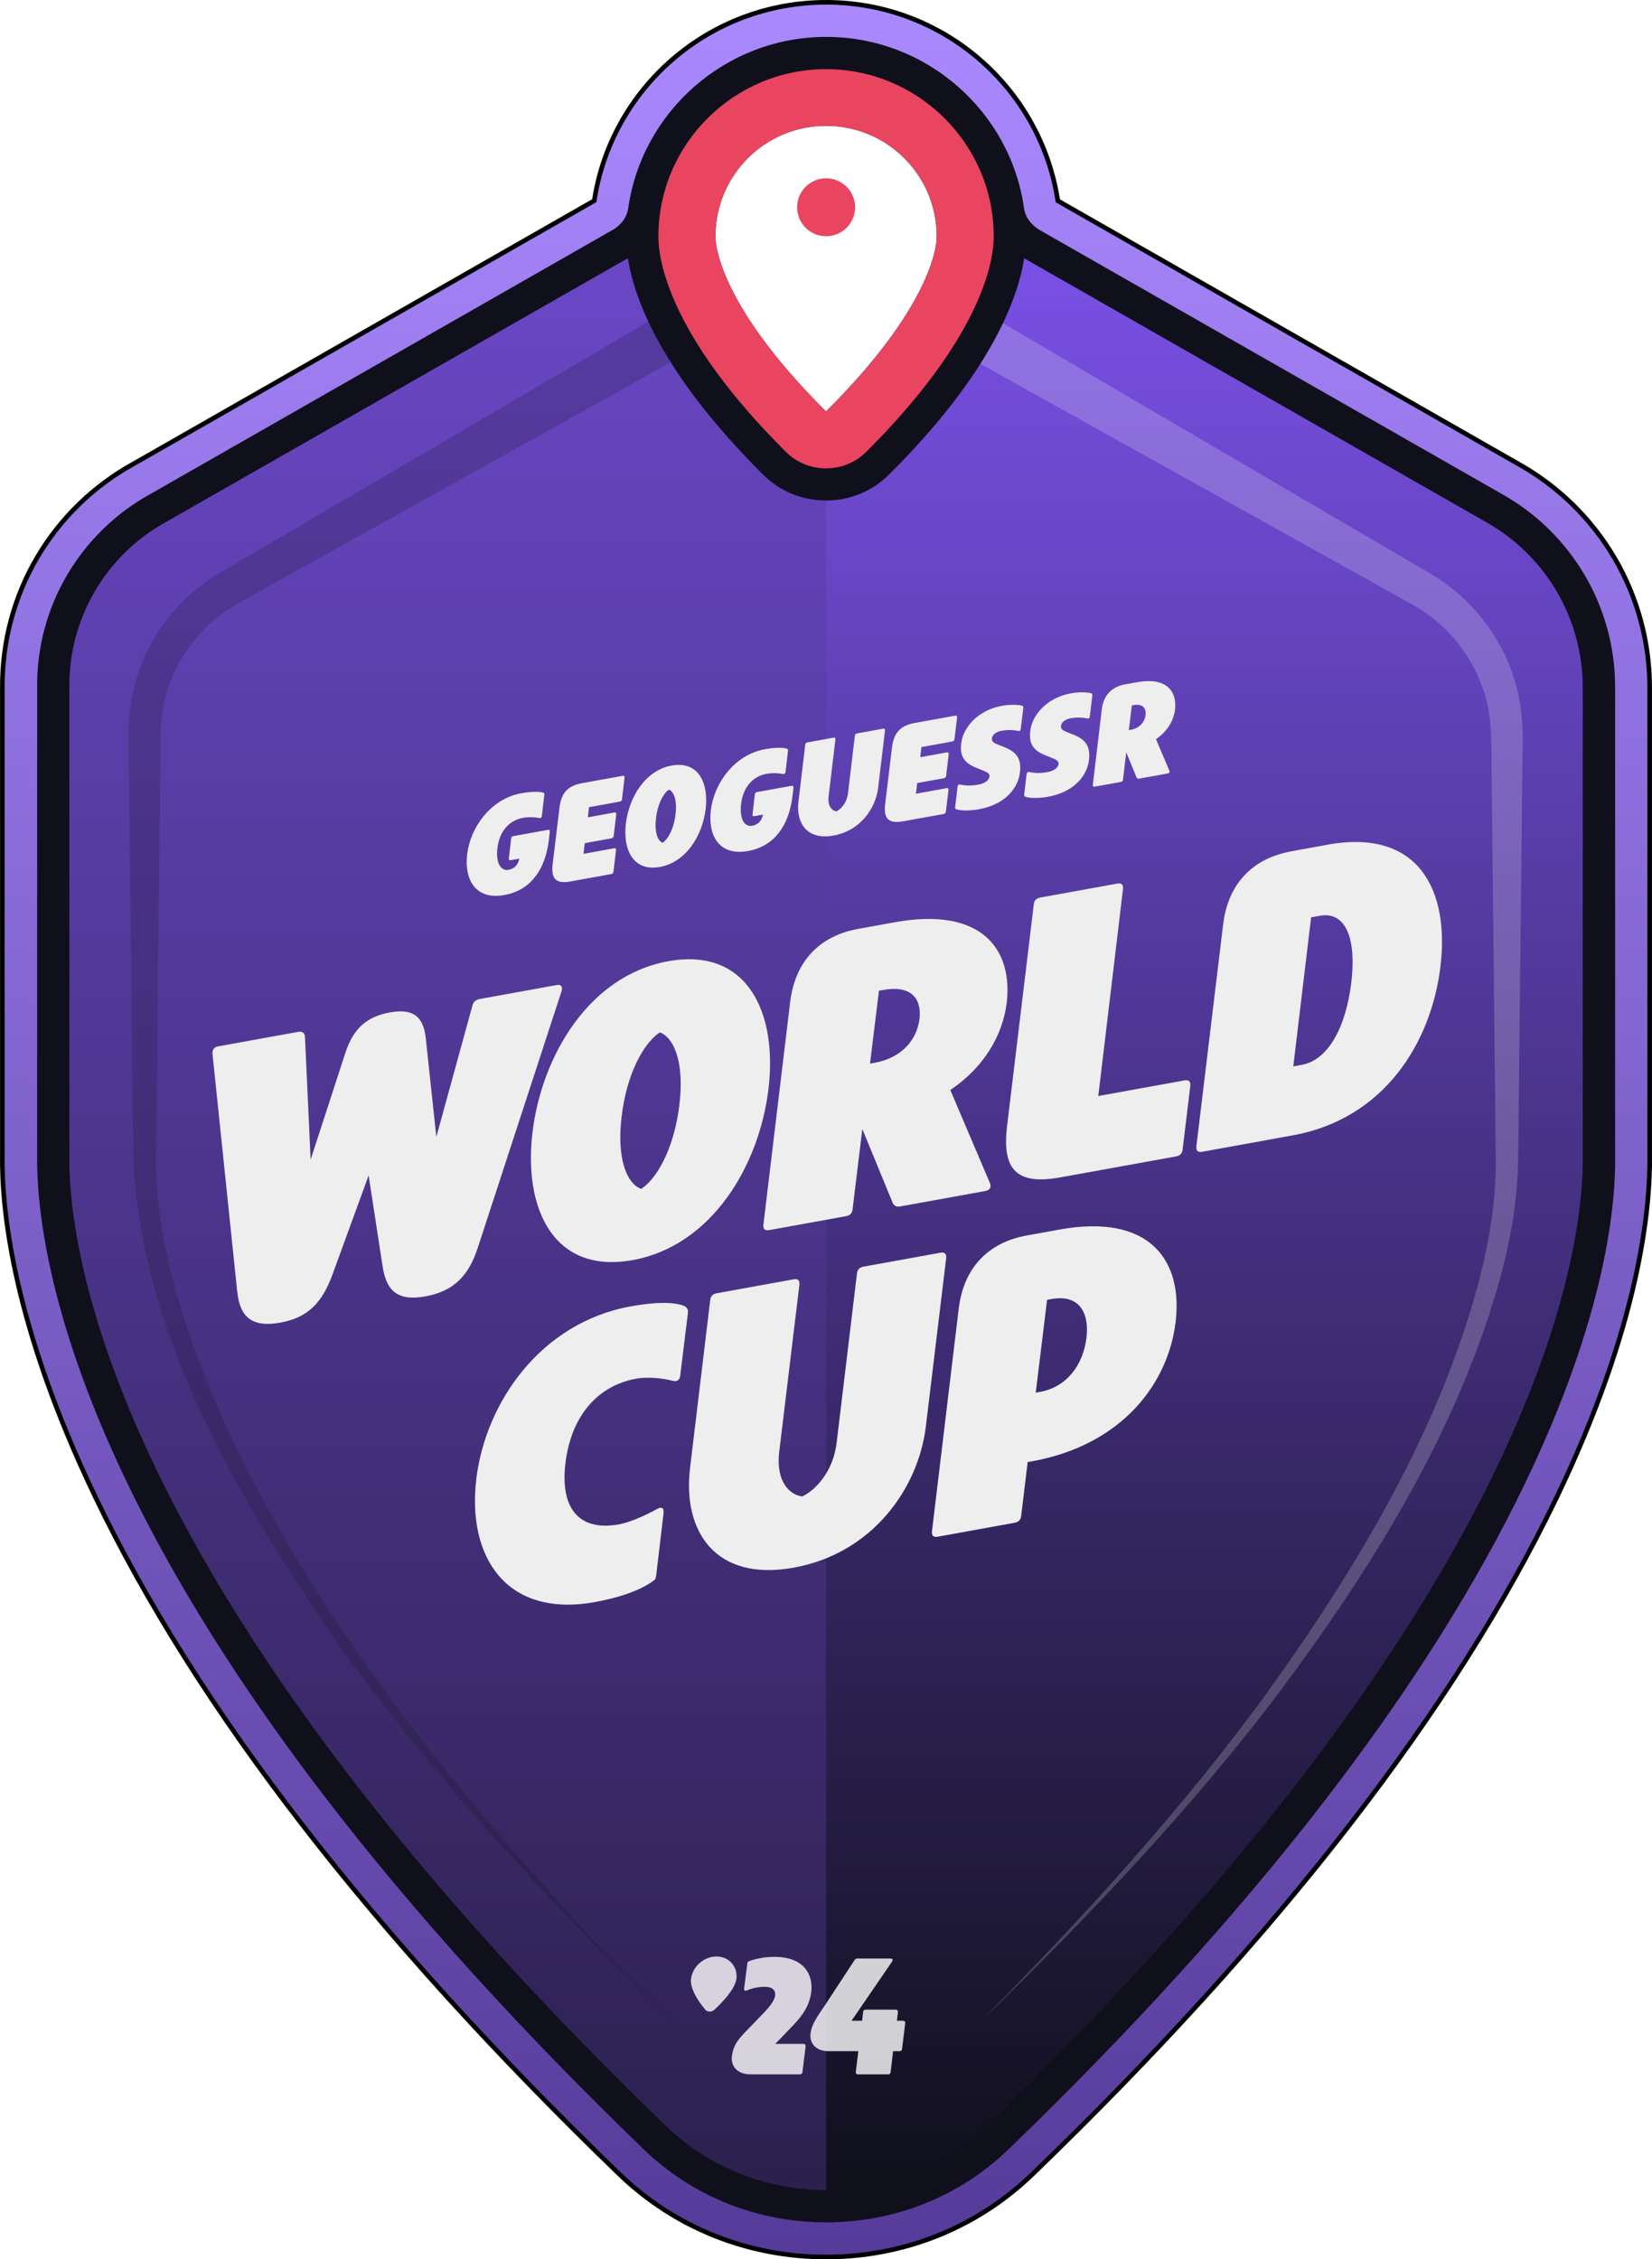 <?xml version="1.0" encoding="UTF-8" standalone="no"?>
<svg
   width="179"
   height="244.835"
   viewBox="0 0 179 244.835"
   fill="none"
   version="1.1"
   id="svg35"
   sodipodi:docname="GWC 2024.svg"
   inkscape:version="1.3.2 (091e20e, 2023-11-25, custom)"
   xmlns:inkscape="http://www.inkscape.org/namespaces/inkscape"
   xmlns:sodipodi="http://sodipodi.sourceforge.net/DTD/sodipodi-0.dtd"
   xmlns="http://www.w3.org/2000/svg"
   xmlns:svg="http://www.w3.org/2000/svg">
  <sodipodi:namedview
     id="namedview35"
     pagecolor="#505050"
     bordercolor="#eeeeee"
     borderopacity="1"
     inkscape:showpageshadow="0"
     inkscape:pageopacity="0"
     inkscape:pagecheckerboard="0"
     inkscape:deskcolor="#505050"
     inkscape:zoom="5.0040984"
     inkscape:cx="89.526618"
     inkscape:cy="122.59951"
     inkscape:window-width="2560"
     inkscape:window-height="1417"
     inkscape:window-x="-8"
     inkscape:window-y="-8"
     inkscape:window-maximized="1"
     inkscape:current-layer="svg35" />
  <path
     d="m 89.515,0.5 c -12.589,0.005 -23.096,9.225 -24.895,21.398 -0.019,0.01 -0.039,0.019 -0.058,0.039 l -49.955,28.537 c -4.289,2.354 -7.867,5.831 -10.357,10.055 -2.48,4.204 -3.773,9.038 -3.744,13.978 v 50.574 c -0.097,5.832 1.099,18.366 10.026,36.984 11.008,22.958 30.107,47.63 56.743,73.358 5.952,5.744 13.838,8.912 22.221,8.912 8.383,0 16.269,-3.168 22.211,-8.912 26.636,-25.709 45.716,-50.352 56.734,-73.251 8.956,-18.638 10.152,-31.221 10.055,-37.081 V 74.478 c 0,-4.892 -1.313,-9.696 -3.783,-13.9 -2.47,-4.194 -6.02,-7.682 -10.279,-10.065 l -49.975,-28.556 c 0,0 -0.039,-0.019 -0.068,-0.039 -1.798,-12.192 -12.286,-21.413 -24.875,-21.417 z m 0,0 c 0.003,-1.22e-6 0.006,-1.83e-6 0.01,-1.83e-6 h -0.019 c 0.003,0 0.006,6.1e-7 0.01,1.83e-6 z"
     fill="#10101c"
     id="path1" />
  <path
     d="m 89.515,0.5 c -12.589,0.005 -23.096,9.225 -24.895,21.398 -0.019,0.01 -0.039,0.019 -0.058,0.039 l -49.955,28.537 c -4.289,2.354 -7.867,5.831 -10.357,10.055 -2.48,4.204 -3.773,9.038 -3.744,13.978 v 50.574 c -0.097,5.832 1.099,18.366 10.026,36.984 11.008,22.958 30.107,47.63 56.743,73.358 5.952,5.744 13.838,8.912 22.221,8.912 8.383,0 16.269,-3.168 22.211,-8.912 26.636,-25.709 45.716,-50.352 56.734,-73.251 8.956,-18.638 10.152,-31.221 10.055,-37.081 V 74.478 c 0,-4.892 -1.313,-9.696 -3.783,-13.9 -2.47,-4.194 -6.02,-7.682 -10.279,-10.065 l -49.975,-28.556 c 0,0 -0.039,-0.019 -0.068,-0.039 -1.798,-12.192 -12.286,-21.413 -24.875,-21.417 z m 0,0 c 0.003,-1.22e-6 0.006,-1.83e-6 0.01,-1.83e-6 h -0.019 c 0.003,0 0.006,6.1e-7 0.01,1.83e-6 z"
     stroke="#000000"
     id="path2" />
  <path
     fill-rule="evenodd"
     clip-rule="evenodd"
     d="M 171.493,125.13 V 74.459 c 0,-3.642 -0.973,-7.226 -2.821,-10.374 -1.847,-3.148 -4.502,-5.744 -7.692,-7.527 l -50.004,-28.566 c -0.7,4.427 -3.656,12.496 -14.635,23.422 -1.828,1.821 -4.259,2.829 -6.846,2.829 -2.587,0 -5.018,-0.998 -6.846,-2.829 -10.96,-10.917 -13.926,-18.986 -14.626,-23.422 l -49.994,28.556 c -3.209,1.753 -5.883,4.349 -7.731,7.498 -1.857,3.148 -2.81,6.752 -2.781,10.394 V 125.12 c -0.156,9.28 3.598,46.322 64.649,105.266 4.785,4.621 11.067,6.936 17.339,6.936 6.272,0 12.535,-2.315 17.33,-6.936 61.06,-58.944 64.824,-95.986 64.659,-105.266 z"
     fill="url(#paint0_linear_3702_26906)"
     id="path3"
     style="fill:url(#paint0_linear_3702_26906)" />
  <path
     opacity="0.4"
     fill-rule="evenodd"
     clip-rule="evenodd"
     d="m 72.175,230.396 c 4.785,4.62 11.067,6.935 17.339,6.935 V 54.242 c -2.587,0 -5.018,-0.998 -6.846,-2.829 -10.96,-10.917 -13.926,-18.986 -14.626,-23.423 l -50.004,28.576 c -0.399,0.223 -0.797,0.446 -1.177,0.697 -2.694,1.715 -4.94,4.049 -6.554,6.8 -1.857,3.148 -2.81,6.752 -2.781,10.394 V 125.14 c 0,0.29 0,0.61 0,0.949 0.136,10.665 5.504,47.213 64.649,104.316 z"
     fill="#563b9a"
     id="path4" />
  <path
     d="m 89.515,3.997 c 10.892,0 19.955,8.088 21.442,18.56 0.146,1.036 0.837,1.879 1.751,2.402 0,0 0.01,0 0.019,0.01 l 49.994,28.556 c 3.725,2.083 6.827,5.124 8.986,8.796 2.159,3.671 3.297,7.866 3.297,12.137 v 50.643 c 0.097,5.55 -1.06,17.533 -9.715,35.55 -10.824,22.522 -29.67,46.835 -56.004,72.253 -5.281,5.115 -12.302,7.924 -19.77,7.924 -7.468,0 -14.49,-2.809 -19.78,-7.924 C 8.12,173.418 3.85,135.378 4.025,125.101 V 74.478 c -0.039,-4.301 1.089,-8.515 3.258,-12.186 2.169,-3.681 5.29,-6.723 9.044,-8.776 l 49.975,-28.556 c 0,0 0.01,0 0.019,0 0.914,-0.513 1.605,-1.366 1.75,-2.402 1.488,-10.471 10.561,-18.56 21.453,-18.56 m 0,-3.497 c -12.593,0 -23.106,9.222 -24.905,21.398 -0.019,0.01 -0.039,0.019 -0.058,0.039 l -49.955,28.537 c -4.289,2.354 -7.867,5.831 -10.357,10.055 -2.48,4.204 -3.773,9.038 -3.744,13.978 v 50.574 c -0.097,5.832 1.099,18.366 10.026,36.984 11.008,22.958 30.107,47.63 56.743,73.358 5.952,5.744 13.838,8.912 22.221,8.912 8.383,0 16.269,-3.168 22.211,-8.912 26.636,-25.709 45.716,-50.352 56.734,-73.251 8.956,-18.638 10.152,-31.221 10.055,-37.081 V 74.478 c 0,-4.892 -1.313,-9.696 -3.783,-13.9 -2.47,-4.194 -6.02,-7.682 -10.279,-10.065 l -49.975,-28.556 c 0,0 -0.039,-0.019 -0.068,-0.039 C 112.591,9.722 102.098,0.5 89.505,0.5 Z"
     fill="url(#paint1_linear_3702_26906)"
     id="path5"
     style="fill:url(#paint1_linear_3702_26906)" />
  <path
     d="m 89.505,44.594 c -12.389,-12.341 -11.981,-18.996 -11.981,-18.996 0,-6.606 5.358,-11.963 11.981,-11.963 6.622,0 11.991,5.357 11.991,11.963 0,0 0.398,6.655 -11.991,18.996 z"
     fill="#ffffff"
     id="path6" />
  <path
     d="m 107.671,25.541 c -0.039,-9.948 -8.188,-18.046 -18.166,-18.046 -9.977,0 -18.117,8.098 -18.166,18.037 -0.039,2.238 0.846,10.52 13.799,23.422 1.167,1.162 2.723,1.802 4.366,1.802 1.643,0 3.199,-0.639 4.366,-1.802 C 106.815,36.051 107.71,27.768 107.671,25.55 Z M 89.505,44.594 c -12.389,-12.341 -11.981,-18.996 -11.981,-18.996 0,-6.606 5.358,-11.963 11.981,-11.963 6.622,0 11.991,5.357 11.991,11.963 0,0 0.398,6.655 -11.991,18.996 z"
     fill="#e94560"
     id="path7" />
  <path
     d="m 89.515,19.322 c -1.741,0 -3.141,1.395 -3.141,3.139 0,1.744 1.4,3.139 3.141,3.139 1.741,0 3.141,-1.405 3.141,-3.139 0,-1.734 -1.41,-3.139 -3.141,-3.139 z"
     fill="#e94560"
     id="path8" />
  <path
     d="m 163.957,73.189 c -1.508,-4.504 -4.668,-8.447 -8.753,-10.898 l -3.763,-2.209 -29.855,-17.485 c -2.868,-1.676 -8.042,-4.717 -12.904,-7.565 -0.642,1.347 -1.449,2.819 -2.451,4.398 4.979,2.78 10.658,5.957 13.012,7.255 l 30.253,16.855 3.744,2.092 c 3.384,1.937 6.029,5.076 7.342,8.747 0.982,2.48 1.031,5.289 1.021,7.934 l 0.098,8.631 0.369,34.514 v 0.019 c 0.058,4.534 -0.71,9.174 -1.906,13.678 -4.289,15.867 -12.914,30.339 -22.435,43.668 -9.151,12.718 -20.421,25.05 -31.527,36.286 11.368,-10.984 22.931,-23.141 32.364,-35.666 9.909,-13.271 18.953,-27.724 23.64,-43.736 1.342,-4.601 2.247,-9.348 2.295,-14.249 l 0.37,-34.533 0.097,-8.631 c 0.107,-3.013 0.01,-6.209 -1.031,-9.096 h 0.01 z"
     fill="#ffffff"
     fill-opacity="0.2"
     id="path9" />
  <path
     d="m 57.36,42.419 -29.855,17.485 -3.763,2.208 c -4.114,2.412 -7.293,6.374 -8.781,10.878 -1.05,2.887 -1.089,6.093 -1.002,9.106 l 0.097,8.631 0.369,34.514 v 0.039 c 0.788,19.199 11.193,36.732 21.725,52.221 8.169,11.537 17.718,22.386 27.55,32.528 l 10.143,9.958 -9.919,-10.161 c -15.929,-17.233 -31.012,-36.044 -40.464,-57.646 -3.618,-8.476 -6.584,-17.678 -6.554,-26.9 v -0.039 h 0.01 l 0.37,-34.514 0.097,-8.631 c -0.019,-2.644 0.019,-5.454 0.982,-7.933 1.293,-3.671 3.948,-6.81 7.342,-8.718 l 3.744,-2.092 c 9.209,-5.134 32.47,-18.085 43.265,-24.11 -1.002,-1.579 -1.809,-3.051 -2.451,-4.407 -4.872,2.867 -10.026,5.919 -12.905,7.565 z"
     fill="#10101c"
     fill-opacity="0.2"
     id="path10" />
  <g
     filter="url(#filter0_d_3702_26906)"
     id="g27"
     transform="translate(0.5,0.5)">
    <path
       fill-rule="evenodd"
       clip-rule="evenodd"
       d="m 120.942,82.238 -2.821,0.51 c -0.15,0.026 -0.224,-0.035 -0.209,-0.201 l 0.974,-8.192 c 0.177,-1.477 1.052,-2.425 2.493,-2.685 l 1.336,-0.242 c 3.177,-0.575 4.336,0.989 4.101,2.983 -0.147,1.158 -0.801,2.333 -2.062,3.188 l 1.457,3.432 c 0.06,0.153 -0.013,0.255 -0.177,0.285 l -3.118,0.564 c -0.117,0.022 -0.222,-0.019 -0.267,-0.13 l -1.116,-2.719 -0.354,2.955 c -0.015,0.151 -0.103,0.227 -0.237,0.251 z m 1.36,-8.322 -0.164,0.03 -0.325,2.682 0.165,-0.03 c 0.979,-0.177 1.545,-0.816 1.647,-1.609 0.088,-0.791 -0.343,-1.25 -1.323,-1.073 z"
       fill="#eeeeee"
       id="path11" />
    <path
       d="m 110.621,83.851 c 0.579,0.194 1.693,0.127 2.406,-0.004 2.94,-0.531 4.275,-2.352 4.467,-3.981 0.177,-1.521 -0.359,-2.244 -1.784,-2.791 l -0.446,-0.173 c -0.536,-0.216 -0.847,-0.354 -0.802,-0.734 0.044,-0.38 0.416,-0.715 1.024,-0.827 0.817,-0.147 1.455,-0.069 1.827,0.013 0.147,0.034 0.252,-0.046 0.267,-0.197 l 0.279,-2.3 c 0.015,-0.121 -0.029,-0.218 -0.149,-0.242 -0.476,-0.108 -1.278,-0.141 -2.183,0.022 -2.599,0.469 -4.185,2.352 -4.392,4.043 -0.133,1.171 0.106,2.037 1.532,2.629 l 0.563,0.225 c 0.038,0.015 0.075,0.03 0.111,0.045 l 0.004,0.001 c 0.543,0.22 0.892,0.361 0.852,0.702 -0.045,0.41 -0.474,0.756 -1.217,0.89 -0.95,0.171 -1.53,0.084 -1.974,-0.015 -0.149,-0.019 -0.252,0.061 -0.267,0.212 l -0.265,2.238 c -0.015,0.136 0.03,0.203 0.149,0.242 z"
       fill="#eeeeee"
       id="path12" />
    <path
       d="m 105.184,80.663 c -1.425,-0.592 -1.664,-1.458 -1.532,-2.629 h 0.002 c 0.207,-1.691 1.793,-3.574 4.393,-4.043 0.905,-0.164 1.707,-0.13 2.183,-0.022 0.119,0.024 0.164,0.121 0.149,0.242 l -0.28,2.3 c -0.015,0.151 -0.117,0.231 -0.267,0.197 -0.371,-0.082 -1.009,-0.16 -1.826,-0.013 -0.609,0.112 -0.98,0.447 -1.025,0.827 -0.045,0.38 0.267,0.518 0.803,0.734 l 0.445,0.173 c 1.426,0.547 1.962,1.27 1.784,2.791 -0.192,1.629 -1.526,3.451 -4.467,3.981 -0.713,0.13 -1.826,0.197 -2.405,0.004 -0.119,-0.039 -0.164,-0.106 -0.149,-0.242 l 0.265,-2.238 c 0.015,-0.151 0.117,-0.231 0.267,-0.212 0.444,0.097 1.024,0.186 1.974,0.015 0.742,-0.134 1.172,-0.48 1.216,-0.89 0.041,-0.342 -0.308,-0.482 -0.852,-0.702 -0.037,-0.015 -0.075,-0.03 -0.114,-0.046 z"
       fill="#eeeeee"
       id="path13" />
    <path
       d="m 102.686,77.851 c 0.134,-0.024 0.222,-0.101 0.237,-0.251 l 0.28,-2.345 c 0.015,-0.166 -0.06,-0.227 -0.209,-0.201 l -4.352,0.786 c -1.588,0.287 -2.301,1.056 -2.493,2.685 l -0.737,6.093 c -0.192,1.629 0.373,2.167 1.961,1.881 l 4.38,-0.791 c 0.134,-0.024 0.222,-0.101 0.237,-0.251 l 0.28,-2.344 c 0.015,-0.166 -0.06,-0.227 -0.209,-0.201 l -3.312,0.6 0.133,-1.157 2.896,-0.523 c 0.134,-0.024 0.222,-0.101 0.237,-0.251 l 0.28,-2.345 c 0.015,-0.166 -0.06,-0.227 -0.209,-0.201 l -2.866,0.518 0.118,-1.095 3.34,-0.603 z"
       fill="#eeeeee"
       id="path14" />
    <path
       d="m 89.809,77.437 c 0.149,-0.026 0.224,0.035 0.209,0.201 l -0.737,6.168 c -0.117,1.065 0.371,1.557 0.847,1.62 0.506,-0.24 1.144,-0.939 1.261,-2.002 l 0.737,-6.197 c 0.015,-0.151 0.103,-0.227 0.237,-0.251 l 2.821,-0.51 c 0.147,-0.026 0.222,0.035 0.207,0.201 l -0.737,6.168 c -0.265,2.283 -1.941,4.687 -4.837,5.21 -2.896,0.523 -4.07,-1.365 -3.805,-3.648 l 0.737,-6.197 c 0.015,-0.151 0.103,-0.227 0.237,-0.251 z"
       fill="#eeeeee"
       id="path15" />
    <path
       d="m 82.566,81.356 c 0.668,-0.121 1.381,-0.071 1.782,0.021 0.149,0.019 0.252,-0.06 0.267,-0.212 l 0.265,-2.298 c 0.015,-0.136 -0.015,-0.207 -0.134,-0.244 -0.461,-0.14 -1.336,-0.116 -2.362,0.069 -3.37,0.609 -5.521,3.769 -5.861,6.588 -0.34,2.819 0.94,5 4.029,4.441 2.97,-0.536 4.452,-2.907 4.822,-5.968 l 0.103,-0.897 c 0.015,-0.151 -0.06,-0.227 -0.209,-0.201 l -3.741,0.676 c -0.134,0.024 -0.222,0.101 -0.237,0.251 l -0.25,2.16 c -0.015,0.168 0.06,0.227 0.209,0.201 l 0.92,-0.166 c -0.147,0.713 -0.549,1.097 -1.172,1.21 -0.728,0.132 -1.411,-0.564 -1.19,-2.408 0.207,-1.691 1.2,-2.944 2.76,-3.225 z"
       fill="#eeeeee"
       id="path16" />
    <path
       fill-rule="evenodd"
       clip-rule="evenodd"
       d="m 75.958,85.173 c -0.338,2.817 -2.073,5.754 -4.969,6.277 -2.896,0.523 -4.012,-1.898 -3.672,-4.715 0.338,-2.817 2.073,-5.754 4.969,-6.277 2.896,-0.523 4.012,1.898 3.672,4.715 z m -3.98,-2.099 c -0.521,0.333 -1.187,1.378 -1.394,3.069 -0.207,1.691 0.254,2.533 0.715,2.687 0.521,-0.333 1.187,-1.378 1.394,-3.069 0.207,-1.691 -0.254,-2.533 -0.715,-2.687 z"
       fill="#eeeeee"
       id="path17" />
    <path
       d="m 61.352,93.013 4.379,-0.791 c 0.134,-0.024 0.222,-0.101 0.237,-0.251 l 0.28,-2.345 c 0.015,-0.166 -0.06,-0.227 -0.209,-0.201 l -3.312,0.6 0.133,-1.156 2.896,-0.523 c 0.134,-0.024 0.222,-0.101 0.237,-0.251 l 0.28,-2.345 c 0.015,-0.166 -0.06,-0.227 -0.209,-0.201 l -2.866,0.518 0.118,-1.095 3.34,-0.603 c 0.134,-0.024 0.222,-0.101 0.237,-0.251 l 0.28,-2.345 c 0.015,-0.166 -0.06,-0.227 -0.209,-0.201 l -4.351,0.786 c -1.588,0.287 -2.301,1.056 -2.493,2.685 l -0.737,6.093 c -0.192,1.629 0.373,2.168 1.961,1.881 z"
       fill="#eeeeee"
       id="path18" />
    <path
       d="m 58.971,88.527 c -0.369,3.061 -1.851,5.432 -4.822,5.968 v -0.002 c -3.088,0.559 -4.368,-1.624 -4.029,-4.441 0.34,-2.819 2.491,-5.979 5.861,-6.588 1.024,-0.184 1.901,-0.209 2.362,-0.069 0.119,0.037 0.149,0.108 0.134,0.244 l -0.265,2.298 c -0.015,0.151 -0.118,0.231 -0.267,0.212 -0.401,-0.091 -1.114,-0.141 -1.782,-0.02 -1.56,0.281 -2.553,1.534 -2.76,3.225 -0.22,1.843 0.463,2.54 1.19,2.408 0.623,-0.114 1.024,-0.499 1.172,-1.21 l -0.92,0.166 c -0.149,0.026 -0.224,-0.034 -0.209,-0.201 l 0.25,-2.16 c 0.015,-0.151 0.103,-0.227 0.237,-0.251 l 3.741,-0.676 c 0.147,-0.026 0.222,0.05 0.207,0.201 z"
       fill="#eeeeee"
       id="path19" />
    <path
       fill-rule="evenodd"
       clip-rule="evenodd"
       d="m 139.409,89.752 3.954,-0.717 v -0.002 c 9.884,-1.79 13.222,4.981 12.21,13.24 -1.009,8.261 -6.105,16.47 -15.987,18.259 l -9.839,1.784 c -0.438,0.078 -0.66,-0.1 -0.616,-0.59 l 2.9,-24.05 c 0.528,-4.352 3.122,-7.147 7.382,-7.918 z m 6.503,14.268 v 0.002 c 0.573,-4.711 -0.526,-7.804 -3.426,-7.281 l -0.922,0.168 -1.933,16.151 0.922,-0.167 c 2.898,-0.524 4.788,-4.161 5.359,-8.872 z"
       fill="#eeeeee"
       id="path20" />
    <path
       d="m 127.859,114.577 -9.356,1.694 2.678,-22.43 c 0.044,-0.49 -0.178,-0.668 -0.616,-0.59 l -8.348,1.512 c -0.396,0.073 -0.657,0.294 -0.702,0.741 l -2.899,24.051 0.003,-0.004 c -0.571,4.797 1.099,6.385 5.8,5.532 l 12.52,-2.266 c 0.395,-0.073 0.657,-0.294 0.701,-0.741 l 0.835,-6.909 c 0.044,-0.49 -0.178,-0.668 -0.616,-0.59 z"
       fill="#eeeeee"
       id="path21" />
    <path
       fill-rule="evenodd"
       clip-rule="evenodd"
       d="m 96.452,97.441 c 9.398,-1.7 12.826,2.901 12.125,8.778 h -0.002 c -0.439,3.416 -2.372,6.881 -6.106,9.403 l 4.305,10.106 c 0.177,0.45 -0.045,0.754 -0.528,0.841 l -9.225,1.671 c -0.351,0.063 -0.66,-0.058 -0.789,-0.386 h -0.004 l -3.293,-8.007 -1.054,8.704 c -0.043,0.447 -0.306,0.668 -0.704,0.741 l -8.344,1.512 c -0.439,0.078 -0.66,-0.1 -0.616,-0.59 l 2.9,-24.138 c 0.528,-4.352 3.118,-7.147 7.382,-7.918 z m -2.2,15.233 c 2.9,-0.523 4.568,-2.408 4.878,-4.743 v 0.002 c 0.261,-2.33 -1.011,-3.68 -3.911,-3.157 l -0.483,0.088 -0.967,7.899 z"
       fill="#eeeeee"
       id="path22" />
    <path
       fill-rule="evenodd"
       clip-rule="evenodd"
       d="m 71.916,101.663 c -2.409,0.437 -4.547,1.435 -6.398,2.828 -1.028,0.775 -1.968,1.673 -2.817,2.663 -0.34,0.397 -0.664,0.809 -0.974,1.233 -2.482,3.395 -4.019,7.635 -4.525,11.788 -0.237,1.946 -0.237,3.828 0.011,5.547 0.017,0.116 0.034,0.229 0.052,0.343 0.3,1.812 0.884,3.432 1.769,4.745 0.166,0.246 0.342,0.482 0.528,0.705 0.312,0.373 0.653,0.714 1.022,1.019 0.075,0.062 0.149,0.121 0.226,0.179 0.153,0.115 0.312,0.227 0.474,0.331 0.244,0.157 0.5,0.3 0.765,0.429 0.177,0.085 0.36,0.164 0.547,0.236 0.655,0.253 1.37,0.427 2.148,0.507 0.222,0.022 0.45,0.039 0.681,0.046 0.812,0.028 1.685,-0.037 2.623,-0.207 8.566,-1.553 13.703,-10.206 14.715,-18.51 1.011,-8.303 -2.284,-15.43 -10.848,-13.88 z m 1.187,15.631 c -0.095,0.778 -0.224,1.51 -0.381,2.195 -0.093,0.412 -0.196,0.805 -0.308,1.183 -0.11,0.376 -0.23,0.736 -0.355,1.078 -0.125,0.343 -0.258,0.667 -0.394,0.974 -0.366,0.819 -0.767,1.516 -1.175,2.084 -0.103,0.141 -0.205,0.275 -0.308,0.402 l -0.009,0.012 h -3e-4 l -0.001,0.001 c -0.048,0.059 -0.095,0.116 -0.144,0.17 -0.36,0.413 -0.717,0.728 -1.054,0.942 -0.256,-0.086 -0.511,-0.242 -0.754,-0.471 -0.202,-0.192 -0.396,-0.436 -0.571,-0.732 -0.071,-0.119 -0.138,-0.246 -0.203,-0.382 -0.194,-0.408 -0.36,-0.894 -0.485,-1.462 -0.041,-0.19 -0.078,-0.387 -0.11,-0.594 -0.08,-0.517 -0.127,-1.093 -0.136,-1.728 -0.011,-0.761 0.035,-1.607 0.149,-2.542 0.23,-1.869 0.651,-3.469 1.17,-4.791 0.043,-0.11 0.088,-0.218 0.133,-0.324 0.089,-0.212 0.181,-0.417 0.274,-0.615 0.047,-0.098 0.093,-0.195 0.142,-0.29 0.19,-0.378 0.388,-0.726 0.59,-1.043 0.151,-0.236 0.304,-0.456 0.459,-0.657 0.103,-0.134 0.205,-0.261 0.308,-0.378 0.36,-0.414 0.717,-0.728 1.054,-0.943 0.342,0.114 0.683,0.354 0.993,0.728 0.078,0.094 0.153,0.196 0.226,0.306 0.073,0.11 0.144,0.229 0.211,0.356 0.304,0.573 0.55,1.32 0.694,2.253 0.012,0.074 0.022,0.149 0.032,0.225 l 2e-4,0.002 c 0.004,0.03 0.008,0.061 0.012,0.091 0.054,0.432 0.086,0.903 0.093,1.41 0.011,0.762 -0.035,1.607 -0.151,2.542 z"
       fill="#eeeeee"
       id="path23" />
    <path
       d="m 60.354,104.897 c 0.132,-0.464 -0.045,-0.739 -0.528,-0.65 l -8.389,1.518 c -0.354,0.065 -0.66,0.296 -0.748,0.708 l -3.911,14.227 -1.144,-10.678 c -0.265,-2.497 -1.495,-3.242 -3.911,-2.803 -2.416,0.436 -3.911,1.673 -4.788,4.334 l -3.777,11.61 -0.616,-13.318 c 0,-0.395 -0.31,-0.603 -0.703,-0.531 l -8.699,1.576 c -0.439,0.078 -0.66,0.381 -0.616,0.813 l 2.678,25.76 0.009,-0.004 c 0.263,2.762 1.582,3.926 4.655,3.371 3.073,-0.555 4.568,-2.231 5.667,-5.238 l 3.909,-10.715 1.495,9.737 c 0.396,2.736 1.582,3.925 4.655,3.371 3.073,-0.555 4.7,-2.257 5.667,-5.241 l 9.093,-27.849 z"
       fill="#eeeeee"
       id="path24" />
    <path
       d="m 73.642,139.024 c -1.144,-0.451 -3.12,-0.445 -5.799,0.041 -9.753,1.767 -15.726,10.396 -16.735,18.7 l 0.004,0.005 c -1.011,8.3 3.118,15.103 12.871,13.337 2.855,-0.517 5.053,-1.354 6.37,-2.339 0.173,-0.119 0.218,-0.303 0.263,-0.663 l 0.789,-6.685 c 0.041,-0.536 -0.222,-0.663 -0.705,-0.4 -1.14,0.646 -2.941,1.454 -4.127,1.67 -4.305,0.78 -6.415,-1.693 -5.799,-6.676 0.616,-4.983 3.383,-8.339 7.688,-9.117 1.187,-0.214 2.944,-0.05 3.954,0.249 0.439,0.097 0.745,-0.091 0.789,-0.581 l 0.834,-6.778 c 0.045,-0.404 -0.088,-0.6 -0.394,-0.763 z"
       fill="#eeeeee"
       id="path25" />
    <path
       d="m 93.059,134.763 8.345,-1.512 0.002,0.002 c 0.438,-0.078 0.66,0.1 0.615,0.59 l -2.194,18.173 c -0.789,6.726 -5.753,13.816 -14.319,15.365 -8.566,1.549 -12.037,-4.009 -11.244,-10.737 l -0.004,0.005 2.194,-18.262 c 0.043,-0.447 0.306,-0.669 0.703,-0.741 l 8.344,-1.512 c 0.439,-0.079 0.661,0.1 0.616,0.59 l -2.194,18.173 c -0.351,3.138 1.099,4.587 2.504,4.769 1.495,-0.711 3.383,-2.762 3.734,-5.899 l 2.194,-18.263 c 0.043,-0.447 0.306,-0.668 0.703,-0.741 z"
       fill="#eeeeee"
       id="path26" />
    <path
       fill-rule="evenodd"
       clip-rule="evenodd"
       d="m 114.275,130.746 -3.516,0.637 h 0.004 c -4.26,0.771 -6.853,3.566 -7.381,7.918 l -2.9,24.138 c -0.045,0.49 0.177,0.668 0.616,0.59 l 8.344,-1.512 c 0.398,-0.073 0.661,-0.294 0.705,-0.741 l 0.704,-5.833 0.438,-0.078 c 9.882,-1.789 14.803,-8.516 15.594,-15.111 0.789,-6.596 -2.726,-11.797 -12.608,-10.008 z m 2.941,11.76 c -0.351,2.871 -2.107,5.3 -5.007,5.823 l -0.483,0.088 1.23,-10.056 0.483,-0.09 c 2.9,-0.523 4.127,1.36 3.778,4.233 z"
       fill="#eeeeee"
       id="path27" />
  </g>
  <path
     d="m 89.805,222.282 c -1.455,0 -2.119,-0.897 -1.975,-1.955 0.126,-1.058 0.88,-1.991 1.562,-3.031 l 3.196,-4.878 c 0.072,-0.126 0.18,-0.18 0.323,-0.18 h 3.574 c 0.215,0 0.305,0.126 0.179,0.323 l -4.399,6.421 h 1.149 l 0.108,-0.951 c 0.018,-0.179 0.126,-0.251 0.287,-0.251 h 3.232 c 0.18,0 0.269,0.108 0.251,0.287 l -0.108,0.915 h 0.646 c 0.179,0 0.269,0.089 0.251,0.287 l -0.341,2.762 c -0.018,0.179 -0.126,0.251 -0.287,0.251 h -0.682 l -0.269,2.26 c -0.018,0.179 -0.126,0.251 -0.287,0.251 h -3.232 c -0.18,0 -0.269,-0.09 -0.251,-0.287 l 0.269,-2.224 z"
     fill="#ffffff"
     fill-opacity="0.8"
     id="path28" />
  <path
     d="m 81.329,224.79 c -1.472,0 -2.155,-0.914 -2.029,-1.955 0.144,-1.165 0.646,-1.775 1.454,-2.636 l 2.047,-2.116 c 0.431,-0.449 1.113,-1.22 1.185,-1.83 0.072,-0.556 -0.269,-0.95 -1.149,-0.95 -0.808,0 -1.472,0.215 -1.921,0.394 -0.198,0.09 -0.305,-0.018 -0.287,-0.215 l 0.341,-2.672 c 0.018,-0.162 0.072,-0.251 0.215,-0.287 0.593,-0.233 1.616,-0.466 2.729,-0.466 3.143,0 4.22,1.865 3.986,3.802 -0.18,1.417 -0.826,2.439 -2.011,3.676 l -1.885,1.955 h 3.035 c 0.18,0 0.269,0.09 0.251,0.287 l -0.341,2.762 c -0.018,0.18 -0.126,0.251 -0.287,0.251 z"
     fill="#ffffff"
     fill-opacity="0.8"
     id="path29" />
  <path
     d="m 76.399,217.761 c -1.544,-1.884 -1.58,-2.924 -1.526,-3.3 0.162,-1.363 1.401,-2.44 2.747,-2.44 1.365,0 2.334,1.077 2.173,2.44 -0.054,0.376 -0.341,1.416 -2.352,3.3 -0.323,0.305 -0.79,0.305 -1.042,0 z"
     fill="#ffffff"
     fill-opacity="0.8"
     id="path30" />
  <defs
     id="defs35">
    <filter
       id="filter0_d_3702_26906"
       x="22.518"
       y="71.308"
       width="133.228"
       height="102.081"
       filterUnits="userSpaceOnUse"
       color-interpolation-filters="sRGB">
      <feFlood
         flood-opacity="0"
         result="BackgroundImageFix"
         id="feFlood30" />
      <feColorMatrix
         in="SourceAlpha"
         type="matrix"
         values="0 0 0 0 0 0 0 0 0 0 0 0 0 0 0 0 0 0 127 0"
         result="hardAlpha"
         id="feColorMatrix30" />
      <feOffset
         dy="2"
         id="feOffset30" />
      <feComposite
         in2="hardAlpha"
         operator="out"
         id="feComposite30" />
      <feColorMatrix
         type="matrix"
         values="0 0 0 0 0.095 0 0 0 0 0.037 0 0 0 0 0.241 0 0 0 0.5 0"
         id="feColorMatrix31" />
      <feBlend
         mode="normal"
         in2="BackgroundImageFix"
         result="effect1_dropShadow_3702_26906"
         id="feBlend31" />
      <feBlend
         mode="normal"
         in="SourceGraphic"
         in2="effect1_dropShadow_3702_26906"
         result="shape"
         id="feBlend32" />
    </filter>
    <linearGradient
       id="paint0_linear_3702_26906"
       x1="89.014"
       y1="27.753"
       x2="89.014"
       y2="236.473"
       gradientUnits="userSpaceOnUse">
      <stop
         stop-color="#7950E5"
         id="stop32" />
      <stop
         offset="1"
         stop-color="#10101C"
         id="stop33" />
    </linearGradient>
    <linearGradient
       id="paint1_linear_3702_26906"
       x1="89.015"
       y1="0.291"
       x2="89.015"
       y2="243.408"
       gradientUnits="userSpaceOnUse">
      <stop
         stop-color="#AA89FF"
         id="stop34" />
      <stop
         offset="1"
         stop-color="#563B9A"
         id="stop35" />
    </linearGradient>
  </defs>
</svg>
